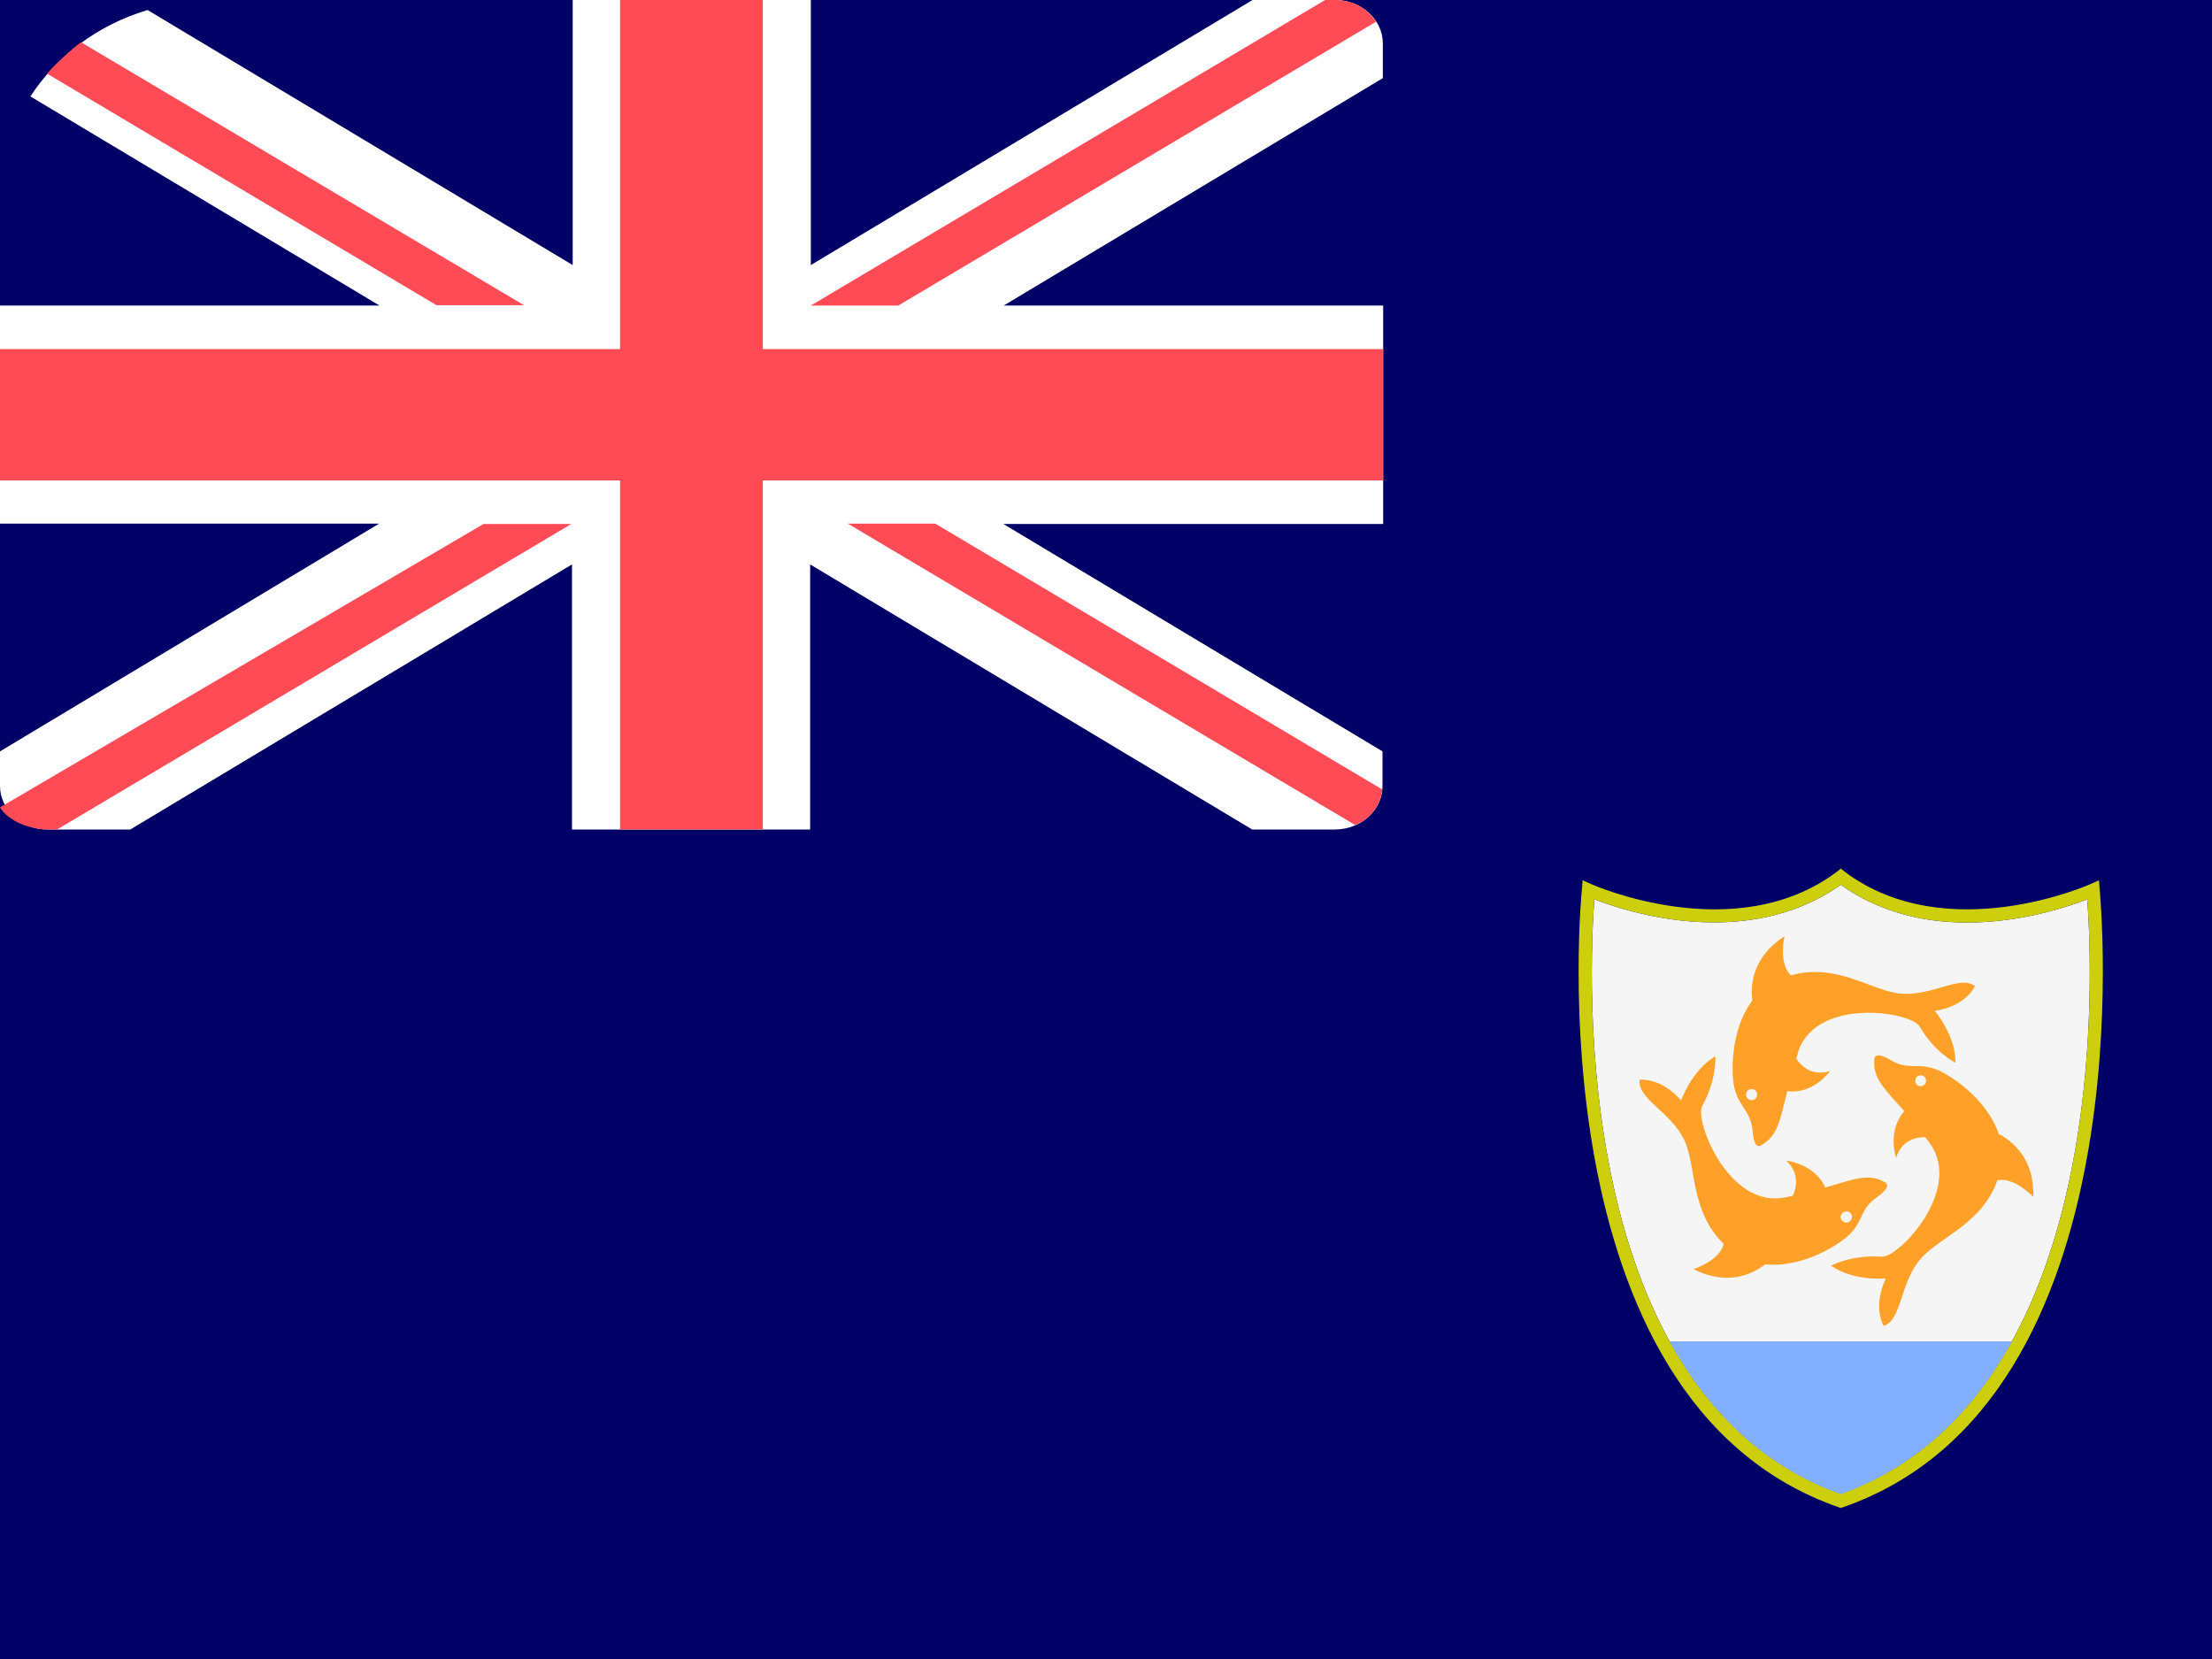 <svg xmlns="http://www.w3.org/2000/svg" width="640px" height="480px" viewBox="0 0 640 480">
	<rect fill="#000066" width="640" height="480"/>
	<path fill="#F5F5F5" d="M461.3,260.2c-1.5,19.6-7.6,143.9,71.3,172c78.9-28.2,72.8-152.4,71.3-172c-9.5,3.7-44.2,15.1-71.3-4.2
		C505.4,275.2,470.8,263.9,461.3,260.2z"/>
	<path fill="#FFA028" d="M571.4,285.3c-4.3-3.3-12.3,2.9-21.3,2.2c-8.3-0.6-18.6-9.1-31.9-5.3c-3.7-3.3-1.9-11.3-1.9-11.3
			c-9.3,6-9.9,14.1-9.3,18.6c-6.6,8.7-6.2,22.1-5,26c1.6,5.3,4.6,6,5.1,11.9c0.5,6,2.7,3.8,2.7,3.8c4.6-2.6,5.3-7.4,7.3-15.5
			c7.6,1,12.4-5.8,12.4-5.8c-5,1.5-8.1-1.1-9.8-3.6c0.2-0.7,0.5-1.5,0.7-2.4c5.6-15.4,32.5-11.2,35-6.9c4.5,7.7,10.4,10.5,10.4,10.5
			c0-8.1-6-15-6-15C569.1,291,571.4,285.3,571.4,285.3z M506.8,318.3c-0.9,0-1.6-0.7-1.6-1.6s0.7-1.6,1.6-1.6c0.9,0,1.6,0.7,1.6,1.6
			C508.4,317.5,507.8,318.3,506.8,318.3z"/>
	<path fill="#FFA028" d="M545,383.6c5.2-1.6,4.6-11.8,10.3-18.9c5.2-6.6,18-10.2,22.6-23.2c4.8-1.1,10.4,4.8,10.4,4.8
			c0.4-11-6.1-16.2-10-18.2c-3.5-10.4-14.6-17.6-18.7-18.9c-5.2-1.7-7.6,0.5-12.6-2.5c-5.1-3-4.7,0-4.7,0c-0.5,5.3,3.2,8.7,8.7,14.8
			c-5.1,5.7-2.4,13.5-2.4,13.5c1.5-5,5.6-6,8.4-6c0.5,0.6,1,1.2,1.5,2c9.4,13.4-9.2,33-14.1,32.6c-8.9-0.6-14.6,2.6-14.6,2.6
			c6.6,4.6,15.8,3.7,15.8,3.7C541.7,378.4,545,383.6,545,383.6z M554.4,311.8c0.5-0.7,1.5-0.9,2.2-0.4s0.9,1.5,0.4,2.2
			c-0.5,0.7-1.5,0.9-2.2,0.4C554.2,313.6,553.9,312.6,554.4,311.8z"/>
	<path fill="#FFA028" d="M474.4,312.4c-0.7,5.5,8.8,9.2,12.8,17.2c3.7,7.4,1.6,20.6,11.5,30.3c-1,4.8-8.7,7.3-8.7,7.3
			c9.8,5,17.2,1.4,20.7-1.4c10.9,1.2,22.1-6,24.9-9.1c3.7-4.1,2.7-7.1,7.6-10.4c4.8-3.5,2-4.3,2-4.3c-4.6-2.7-9.2-0.7-17.1,1.6
			c-3-6.9-11.3-7.8-11.3-7.8c3.8,3.5,3.1,7.6,1.9,10.2c-0.9,0.1-1.6,0.4-2.5,0.5c-16.1,3-26-22.3-23.7-26.5
			c4.3-7.8,3.8-14.4,3.8-14.4c-6.9,4.1-9.9,12.8-9.9,12.8C480.5,311.6,474.4,312.4,474.4,312.4z M535.6,351.3
			c0.5,0.7,0.2,1.7-0.6,2.2c-0.7,0.5-1.7,0.2-2.2-0.6c-0.5-0.7-0.2-1.7,0.6-2.2C534.2,350.3,535.2,350.5,535.6,351.3z"/>
	<path fill="#CDCE0C" d="M532.6,436.3l-0.6-0.2c-88.8-30.9-74.5-177.3-74.3-178.8l0.2-2.6l2.5,1.1c0.4,0.2,41.7,18.5,71.1-3.6
		l1.1-0.9l1.1,0.9c29.5,22.1,70.7,3.8,71.1,3.6l2.5-1.1l0.2,2.6c0.1,1.5,14.5,148-74.3,178.8L532.6,436.3z M461.3,260.2
		c-1.5,19.6-7.6,143.9,71.3,172c78.9-28.2,72.8-152.4,71.3-172c-9.5,3.7-44.2,15.1-71.3-4.2C505.4,275.2,470.8,263.9,461.3,260.2z"
	/>
	<path fill="#82AFFF" d="M483.1,388.1c10.8,19.6,26.5,36,49.5,44.2c22.9-8.2,38.7-24.6,49.5-44.2H483.1z"/>
	<path fill="#FFFFFF" d="M13.8,240h23.9l127.8-76.7V240h68.9v-76.7L362.3,240h23.9c7.7,0,13.8-5.7,13.8-12.6v-10l-109.7-65.8h109.9
	V88.4H290.4l109.7-65.8v-10c0-7-6.3-12.6-13.8-12.6h-23.9L234.6,76.7V0h-68.9v76.7L42.7,2.9c-14.4,4.3-26.3,13.3-33.9,25l101,60.5H0
	v63.1h109.7L0,217.4v10C0,234.3,6.3,240,13.8,240z"/>
	<polygon fill="#FF4B55" points="400.1,101 220.7,101 220.7,0 179.4,0 179.4,101 0,101 0,139 179.4,139 179.4,240 220.7,240
		220.7,139 400.1,139 	"/>
	<path fill="#FF4B55" d="M13.6,21.3l112.7,67h25.3L23.4,12.2C20,14.9,16.6,18,13.6,21.3z"/>
	<path fill="#FF4B55" d="M259.9,88.4L398.1,6.3c-2.3-3.7-6.6-6.3-11.7-6.3h-3L234.6,88.4H259.9z"/>
	<path fill="#FF4B55" d="M139.9,151.6L0,233.6c2.3,3.9,8.6,6.4,13.8,6.4h2.7l148.8-88.4H139.9z"/>
	<path fill="#FF4B55" d="M399.9,228.4l-129.3-76.9h-25.3l146.8,87.2C396.5,236.9,399.5,233,399.9,228.4z"/>
</svg>
